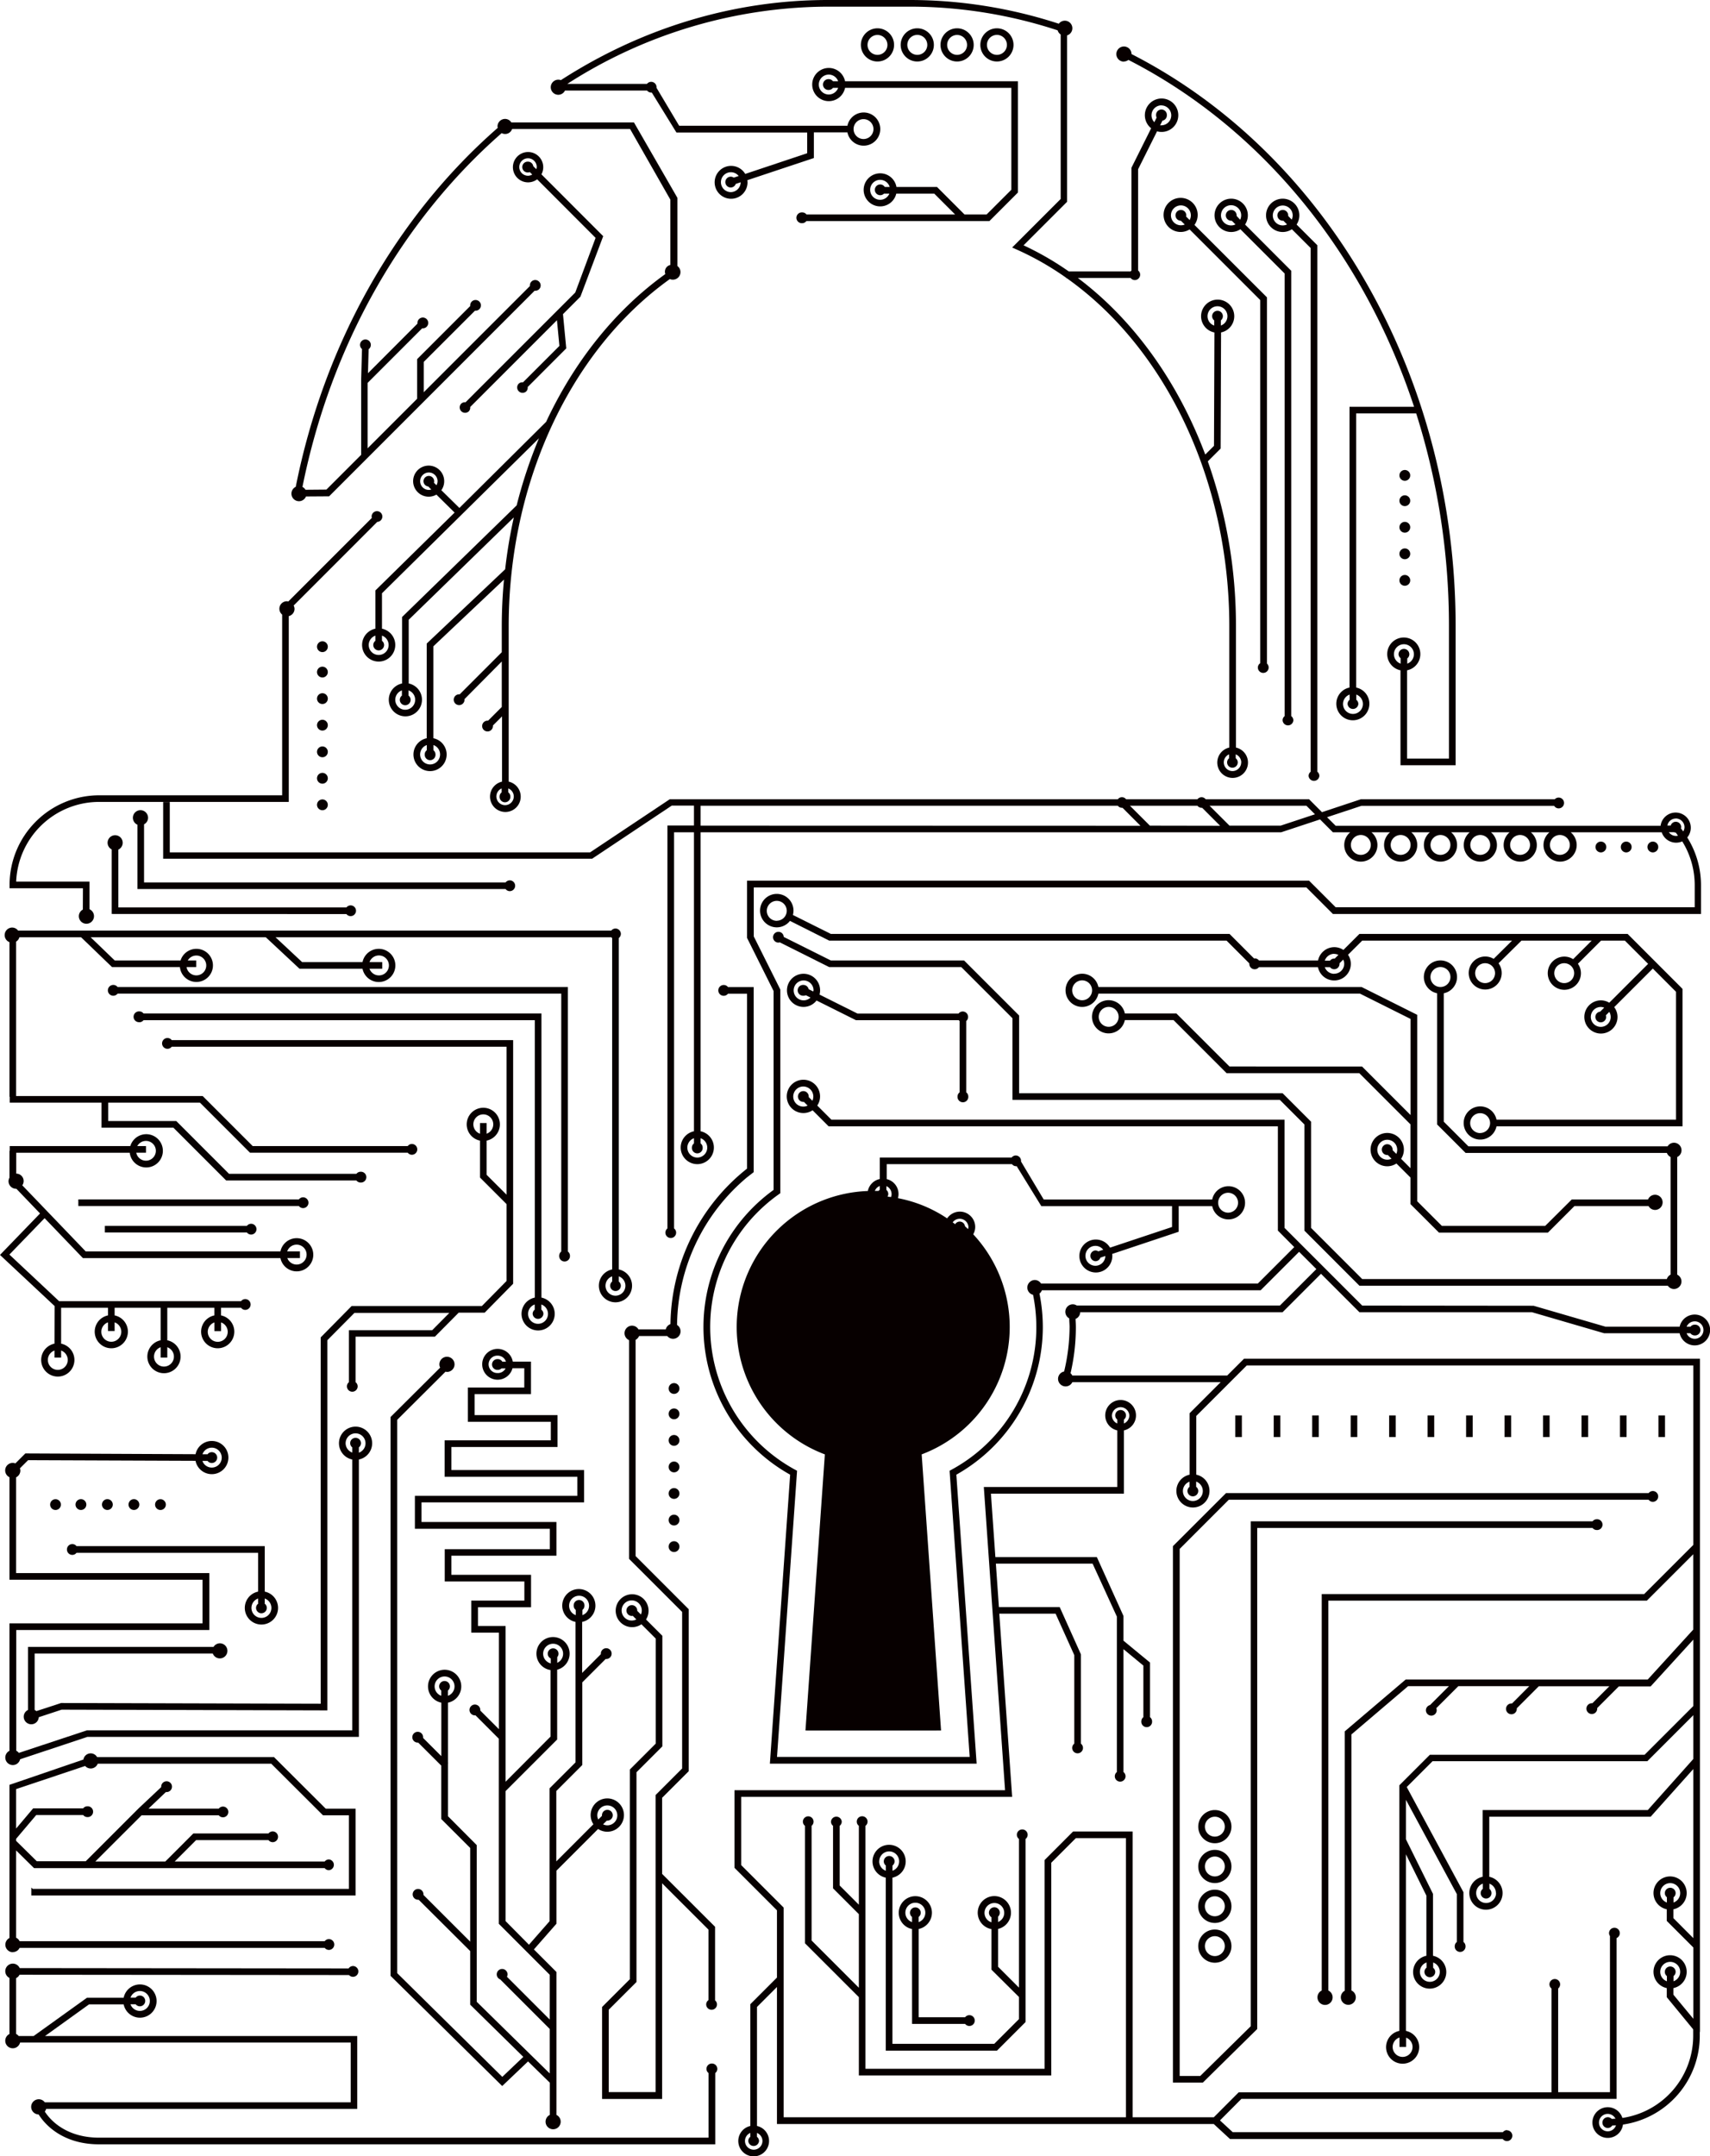 <svg id="Layer_1" data-name="Layer 1" xmlns="http://www.w3.org/2000/svg" viewBox="0 0 563.74 710.64"><defs><style>.cls-1{fill:#070000;}</style></defs><path class="cls-1" d="M733.92,456.88a43.74,43.74,0,1,0-58.19,41.25l-7.25,91.17h42.61l-6.59-91.12A43.73,43.73,0,0,0,733.92,456.88Z" transform="translate(-402.32 -19)"/><path class="cls-1" d="M429.63,318.77a2.48,2.48,0,0,0-1.32,2.16,2.5,2.5,0,1,0,3.51-2.28v-9.1H407.65A27.38,27.38,0,0,1,435,283.28h62.52v-57.9c0-1.12,0-2.22,0-3.33a2.47,2.47,0,0,0,1.9-2.38,2.44,2.44,0,0,0-.29-1.11L526.68,191a1.77,1.77,0,1,0-1.85-1.76,2.26,2.26,0,0,0,.08.44l-27.55,27.55a3.25,3.25,0,0,0-.43-.08,2.47,2.47,0,0,0-1.59,4.39c0,1.27,0,2.54,0,3.82V281.1H435a29.57,29.57,0,0,0-29.53,29.54v1.1h24.19Z" transform="translate(-402.32 -19)"/><path class="cls-1" d="M721.47,354.12a1.77,1.77,0,0,0-1.77-1.77,1.75,1.75,0,0,0-1.37.68H685l-12.5-6.25a5.46,5.46,0,1,0-5.26,4.06,5.4,5.4,0,0,0,4.27-2.11l13,6.49h33.89a1.72,1.72,0,0,0,.27.27V379a1.74,1.74,0,0,0-.68,1.36,1.78,1.78,0,1,0,3.55,0,1.71,1.71,0,0,0-.68-1.36V355.49A1.72,1.72,0,0,0,721.47,354.12Zm-51-8.35L668.9,345a1.76,1.76,0,0,0-1.7-1.4,1.78,1.78,0,1,0,0,3.55A1.73,1.73,0,0,0,668,347l1.52.76a3.26,3.26,0,0,1-2.27.92,3.28,3.28,0,1,1,3.28-3.28C670.48,345.51,670.45,345.64,670.44,345.77Z" transform="translate(-402.32 -19)"/><path class="cls-1" d="M949,298.14a1.78,1.78,0,1,0-1.77,1.78A1.78,1.78,0,0,0,949,298.14Z" transform="translate(-402.32 -19)"/><path class="cls-1" d="M940.22,298.14a1.78,1.78,0,1,0-1.78,1.78A1.78,1.78,0,0,0,940.22,298.14Z" transform="translate(-402.32 -19)"/><path class="cls-1" d="M931.87,298.14a1.78,1.78,0,1,0-1.78,1.78A1.78,1.78,0,0,0,931.87,298.14Z" transform="translate(-402.32 -19)"/><path class="cls-1" d="M789,528.56V705.35h9.86l17.93-17.66V522.56H927.35a1.71,1.71,0,0,0,1.36.68,1.78,1.78,0,1,0,0-3.55,1.74,1.74,0,0,0-1.36.68H814.65V686.78L798,703.17h-6.77V529.46l16.19-16.2H945.83a1.73,1.73,0,0,0,1.37.69,1.78,1.78,0,0,0,0-3.56,1.75,1.75,0,0,0-1.37.68H806.51Z" transform="translate(-402.32 -19)"/><rect class="cls-1" x="546.74" y="466.47" width="2.17" height="7.13"/><rect class="cls-1" x="534.06" y="466.47" width="2.18" height="7.13"/><rect class="cls-1" x="521.38" y="466.47" width="2.18" height="7.13"/><rect class="cls-1" x="508.69" y="466.47" width="2.17" height="7.13"/><rect class="cls-1" x="496.01" y="466.47" width="2.18" height="7.13"/><rect class="cls-1" x="483.33" y="466.47" width="2.18" height="7.13"/><rect class="cls-1" x="470.64" y="466.47" width="2.18" height="7.13"/><rect class="cls-1" x="457.96" y="466.47" width="2.17" height="7.13"/><rect class="cls-1" x="445.28" y="466.47" width="2.18" height="7.13"/><rect class="cls-1" x="432.59" y="466.47" width="2.18" height="7.13"/><rect class="cls-1" x="419.91" y="466.47" width="2.17" height="7.13"/><rect class="cls-1" x="407.23" y="466.47" width="2.18" height="7.13"/><path class="cls-1" d="M441.07,344.28a1.75,1.75,0,0,0-1.37-.68,1.78,1.78,0,1,0,1.37,2.87H587.35v85a1.71,1.71,0,0,0-.68,1.36,1.78,1.78,0,1,0,3.55,0,1.71,1.71,0,0,0-.68-1.36V344.28Z" transform="translate(-402.32 -19)"/><path class="cls-1" d="M697.07,33.8a5.47,5.47,0,1,0-5.47,5.47A5.47,5.47,0,0,0,697.07,33.8Zm-8.75,0a3.28,3.28,0,1,1,3.28,3.28A3.28,3.28,0,0,1,688.32,33.8Z" transform="translate(-402.32 -19)"/><path class="cls-1" d="M736.45,33.8A5.47,5.47,0,1,0,731,39.27,5.48,5.48,0,0,0,736.45,33.8Zm-8.76,0A3.29,3.29,0,1,1,731,37.08,3.29,3.29,0,0,1,727.69,33.8Z" transform="translate(-402.32 -19)"/><path class="cls-1" d="M710.19,33.8a5.47,5.47,0,1,0-5.46,5.47A5.47,5.47,0,0,0,710.19,33.8Zm-8.75,0a3.29,3.29,0,1,1,3.29,3.28A3.29,3.29,0,0,1,701.44,33.8Z" transform="translate(-402.32 -19)"/><path class="cls-1" d="M723.32,33.8a5.47,5.47,0,1,0-5.47,5.47A5.47,5.47,0,0,0,723.32,33.8Zm-8.75,0a3.28,3.28,0,1,1,3.28,3.28A3.28,3.28,0,0,1,714.57,33.8Z" transform="translate(-402.32 -19)"/><path class="cls-1" d="M802.82,615.52a5.47,5.47,0,1,0,5.47,5.48A5.48,5.48,0,0,0,802.82,615.52Zm0,8.76A3.28,3.28,0,1,1,806.1,621,3.29,3.29,0,0,1,802.82,624.28Z" transform="translate(-402.32 -19)"/><path class="cls-1" d="M802.82,654.9a5.47,5.47,0,1,0,5.47,5.47A5.48,5.48,0,0,0,802.82,654.9Zm0,8.75a3.28,3.28,0,1,1,3.28-3.28A3.28,3.28,0,0,1,802.82,663.65Z" transform="translate(-402.32 -19)"/><path class="cls-1" d="M802.82,628.65a5.47,5.47,0,1,0,5.47,5.47A5.47,5.47,0,0,0,802.82,628.65Zm0,8.75a3.28,3.28,0,1,1,3.28-3.28A3.28,3.28,0,0,1,802.82,637.4Z" transform="translate(-402.32 -19)"/><path class="cls-1" d="M802.82,641.77a5.48,5.48,0,1,0,5.47,5.48A5.48,5.48,0,0,0,802.82,641.77Zm0,8.76a3.29,3.29,0,1,1,3.28-3.28A3.29,3.29,0,0,1,802.82,650.53Z" transform="translate(-402.32 -19)"/><path class="cls-1" d="M731,694.81l9.42-9.42V625.05a1.71,1.71,0,0,0,.69-1.36,1.78,1.78,0,1,0-3.56,0,1.74,1.74,0,0,0,.69,1.36v49l-6.87-6.87V654.7a5.48,5.48,0,1,0-2.19.06v13.37l9.06,9v7.3l-8.14,8.14H696.53V637.81a5.47,5.47,0,1,0-2.19,0v57Zm-1.82-43.94v1.65a3.25,3.25,0,1,1,2.19-.1v-1.77a1.79,1.79,0,1,0-2.19.22Zm-37-18.42a3.28,3.28,0,1,1,4.37,3.08v-1.72a1.72,1.72,0,0,0,.69-1.36,1.78,1.78,0,1,0-3.56,0,1.71,1.71,0,0,0,.68,1.36v1.72A3.27,3.27,0,0,1,692.16,632.45Z" transform="translate(-402.32 -19)"/><path class="cls-1" d="M709.55,649.39a5.47,5.47,0,1,0-6.56,5.35L703,686h17.49a1.78,1.78,0,1,0,0-2.19h-15.3l0-29.09A5.48,5.48,0,0,0,709.55,649.39Zm-5.46-1.78a1.77,1.77,0,0,0-1.78,1.78,1.75,1.75,0,0,0,.68,1.37v1.7a3.29,3.29,0,1,1,2.19,0v-1.7a1.75,1.75,0,0,0,.68-1.37A1.77,1.77,0,0,0,704.09,647.61Z" transform="translate(-402.32 -19)"/><path class="cls-1" d="M448.27,355.9a1.74,1.74,0,0,0,1.36-.68h129v91.42a5.47,5.47,0,1,0,2.19,0V353H449.63a1.71,1.71,0,0,0-1.36-.68,1.78,1.78,0,1,0,0,3.55Zm132.52,94.73v-1.72a3.28,3.28,0,1,1-2.19,0v1.72a1.72,1.72,0,0,0-.68,1.37,1.78,1.78,0,0,0,3.55,0A1.72,1.72,0,0,0,580.79,450.63Z" transform="translate(-402.32 -19)"/><path class="cls-1" d="M424.39,529.67a1.77,1.77,0,0,0,1.77,1.77,1.72,1.72,0,0,0,1.37-.68h59.88v12.78a5.48,5.48,0,1,0,2.19,0v-15H427.53a1.75,1.75,0,0,0-1.37-.68A1.78,1.78,0,0,0,424.39,529.67Zm64.12,21a1.78,1.78,0,0,0,1.77-1.78,1.75,1.75,0,0,0-.81-1.46h.13v-1.62a3.29,3.29,0,1,1-2.19,0v1.62h.14a1.74,1.74,0,0,0-.82,1.46A1.78,1.78,0,0,0,488.51,550.68Z" transform="translate(-402.32 -19)"/><path class="cls-1" d="M957,346.47l0-1.55-.61-.64-17.5-17.5H850.49l-5.29,5.28a5.42,5.42,0,0,0-3-.91,5.48,5.48,0,0,0-5.35,4.38H817.36a1.76,1.76,0,0,0-1.37-.69,1.89,1.89,0,0,0-.23.05l-8.11-8.11H676.21l-12.49-6.24a5.81,5.81,0,0,0,.19-1.38,5.51,5.51,0,1,0-1.16,3.33L675.69,329h131l7.5,7.5s0,.1,0,.15a1.76,1.76,0,0,0,3.15,1.1h19.48a5.47,5.47,0,0,0,10.83-1.1,5.4,5.4,0,0,0-.92-3L851.4,329h49.4L894.74,335a5.44,5.44,0,1,0,1.61,1.47L903.9,329h23.15l-6.11,6.11a5.42,5.42,0,0,0-2.9-.85,5.47,5.47,0,1,0,5.47,5.47,5.4,5.4,0,0,0-1-3.11l7.63-7.62H938l7.66,7.65-12.81,12.81a5.37,5.37,0,0,0-2.75-.78,5.47,5.47,0,1,0,5.47,5.47,5.37,5.37,0,0,0-1.09-3.23l12.73-12.72,7.65,7.66V388H895.68a5.47,5.47,0,1,0,0,2.19H957Zm-298.59-24a3.29,3.29,0,1,1,3.28-3.28A3.29,3.29,0,0,1,658.45,322.44Zm183.74,10.9a3.29,3.29,0,0,1,1.41.33l-1.21,1.21c-.07,0-.13,0-.2,0a1.74,1.74,0,0,0-1.36.69h-1.72A3.29,3.29,0,0,1,842.19,333.34Zm0,6.56a3.28,3.28,0,0,1-3.08-2.18h1.72a1.76,1.76,0,0,0,1.36.68,1.78,1.78,0,0,0,1.78-1.78c0-.07,0-.12,0-.19l1.21-1.21a3.14,3.14,0,0,1,.33,1.4A3.28,3.28,0,0,1,842.19,339.9ZM891.92,343a3.28,3.28,0,1,1,3.28-3.28A3.29,3.29,0,0,1,891.92,343ZM918,343a3.28,3.28,0,1,1,3.28-3.28A3.28,3.28,0,0,1,918,343Zm12.05,14.42a3.28,3.28,0,0,1,0-6.56,3.11,3.11,0,0,1,1.13.22l-1.34,1.33a1.75,1.75,0,0,0-1.57,1.73,1.78,1.78,0,1,0,3.56,0,1.86,1.86,0,0,0-.11-.52l1.14-1.14a3.26,3.26,0,0,1-2.81,4.94Zm-39.77,35a3.28,3.28,0,1,1,3.28-3.28A3.29,3.29,0,0,1,890.32,392.4Z" transform="translate(-402.32 -19)"/><path class="cls-1" d="M623.35,455.37a2.47,2.47,0,0,0-1.55,1.74h-9a2.46,2.46,0,0,0-2.1-1.22,2.49,2.49,0,0,0-1,4.77v72.08l17.5,17.49v51.6l-8.75,8.75v26.81l0,0,0,0v71.08H603V681.33l9.15-9.14V603.07l8.53-8.53V558.1l-5.38-5.38a5.42,5.42,0,1,0-1.52,1.58l4.71,4.71v34.63l-8.53,8.53v69.11l-9.15,9.15v30.31H620.6V639.66l15.28,15.27v23.24a1.76,1.76,0,0,0-.75,1.4,1.78,1.78,0,1,0,3.56,0,1.73,1.73,0,0,0-.63-1.32V654L620.6,636.57V611.49l8.76-8.75V549.33l-17.5-17.5V460.56A2.46,2.46,0,0,0,613,459.3h9.29a2.47,2.47,0,1,0,3.24-3.64A64.28,64.28,0,0,1,648.6,407v0l2.19-1.7v-61h-8.48a1.73,1.73,0,0,0-1.36-.68,1.78,1.78,0,1,0,1.36,2.87h6.29v57.64A66.45,66.45,0,0,0,623.35,455.37Zm-9.71,95.74-1.24-1.23a.38.38,0,0,0,0-.1,1.78,1.78,0,1,0-1.78,1.78,1.5,1.5,0,0,0,.29-.06l1.19,1.2a3.38,3.38,0,0,1-1.48.37,3.32,3.32,0,1,1,3-2Z" transform="translate(-402.32 -19)"/><path class="cls-1" d="M737.2,399.8a1.76,1.76,0,0,0-1.37.68H692.36v7.08a5.08,5.08,0,0,0-3.94,3.95,44.85,44.85,0,0,0-14.17,86.8l-6.39,91h44.7l-6.39-91a44.85,44.85,0,0,0,17-72.53,4.93,4.93,0,0,0,.65-2.41,5.06,5.06,0,1,0-5.06,5.06,5,5,0,0,0,3-1,42.67,42.67,0,0,1-17,69.1l-.78.28,6.34,90.29h-40l6.34-90.29-.79-.28a42.67,42.67,0,0,1,12.71-82.84,5.05,5.05,0,1,0,6.07-6.1v-4.93h41.29a1.73,1.73,0,0,0,1.37.68,1.29,1.29,0,0,0,.19,0l8.11,13.15h43.1v6.88l-20.44,6.81a5.43,5.43,0,1,0,.75,2.72c0-.22,0-.43-.06-.64l21.94-7.32v-8.45h11.05a5.47,5.47,0,1,0,0-2.18H746.4l-7.47-12.51a1.62,1.62,0,0,0,0-.19A1.77,1.77,0,0,0,737.2,399.8Zm-21.36,23.57a2.88,2.88,0,0,1,5.75,0,2.72,2.72,0,0,1-.14.7c-.33-.33-.66-.64-1-.95a1.75,1.75,0,0,0-1.72-1.53,1.78,1.78,0,0,0,0,3.56,1.81,1.81,0,0,0,.58-.12c.28.26.55.53.81.8a2.79,2.79,0,0,1-1.39.41A2.88,2.88,0,0,1,715.84,423.37Zm-23.48-13.52v1.25a1.57,1.57,0,0,0-.39.38c-.41,0-.83,0-1.24,0A2.86,2.86,0,0,1,692.36,409.85Zm3.89,2.66a2.87,2.87,0,0,1-5.52,1.12c.45,0,.88,0,1.33,0a1.73,1.73,0,0,0,1.32.62,1.76,1.76,0,0,0,1.16-3.1V409.9A2.88,2.88,0,0,1,696.25,412.51Zm67.19,23.64a3.28,3.28,0,0,1,0-6.56,3.23,3.23,0,0,1,2.58,1.28l-1.63.53a1.81,1.81,0,0,0-.95-.3,1.78,1.78,0,0,0,0,3.55,1.75,1.75,0,0,0,1.66-1.18l1.62-.54A3.28,3.28,0,0,1,763.44,436.15Zm43.75-24.06a3.28,3.28,0,1,1-3.28,3.28A3.29,3.29,0,0,1,807.19,412.09Z" transform="translate(-402.32 -19)"/><path class="cls-1" d="M483.72,423H436.89v2.18h46.83a1.76,1.76,0,0,0,1.37.69,1.78,1.78,0,1,0,0-3.56A1.76,1.76,0,0,0,483.72,423Z" transform="translate(-402.32 -19)"/><path class="cls-1" d="M502.23,417.15a1.78,1.78,0,0,0,0-3.56,1.73,1.73,0,0,0-1.37.69H428.14v2.18h72.72A1.73,1.73,0,0,0,502.23,417.15Z" transform="translate(-402.32 -19)"/><path class="cls-1" d="M545.7,459.51l7.84-7.91h8.57l9.38-9.53V361.78H458.93a1.76,1.76,0,0,0-1.37-.69,1.78,1.78,0,1,0,1.37,2.88H569.31v48.76l-6.57-6.56V394.91a5.47,5.47,0,1,0-2.18,0v12.16l8.75,8.75v25.35l-8.12,8.24H518.25l-10.2,10.34V580.48l-85.58-.23-8.16,2.67a2.46,2.46,0,0,0-.57-.38v-18.6h58.73a2.49,2.49,0,1,0,2.33-3.37,2.46,2.46,0,0,0-2.07,1.18H411.55v20.79a2.46,2.46,0,0,0-1.41,2.22,2.5,2.5,0,0,0,2.5,2.5,2.47,2.47,0,0,0,2.46-2.33l7.55-2.49,87.59.24v-122l8.93-9h31.29l-5.67,5.72H517.35v17.11a1.77,1.77,0,1,0,2.88,1.37,1.76,1.76,0,0,0-.69-1.37V459.51Zm14.86-66.88a3.28,3.28,0,1,1,2.18,0v-3.51h-2.18Z" transform="translate(-402.32 -19)"/><path class="cls-1" d="M851.2,344.28H764.43a5.47,5.47,0,1,0,0,2.19h86.25l16.67,8.33v31.68l-16-16H807.65L790.15,353h-17a5.47,5.47,0,1,0,0,2.19h16.06l17.5,17.5h43.75l16.86,16.86V404l-3.09-3.1a5.49,5.49,0,1,0-1.55,1.55l4.64,4.64v8.75l9.39,9.39h35.91l8.75-8.75h24.44a2.46,2.46,0,0,0,2.13,1.27,2.5,2.5,0,1,0-2.31-3.45H920.49L911.74,423H877.65l-8.11-8.11V353.45Zm-92.13,4.37a3.28,3.28,0,1,1,3.28-3.28A3.28,3.28,0,0,1,759.07,348.65Zm8.75,8.75a3.28,3.28,0,1,1,3.28-3.28A3.28,3.28,0,0,1,767.82,357.4Zm94.83,41.88-1.22-1.22a1.06,1.06,0,0,0,0-.19,1.78,1.78,0,1,0-1.78,1.78,1.42,1.42,0,0,0,.2,0l1.21,1.22a3.28,3.28,0,1,1,1.88-3A3.32,3.32,0,0,1,862.65,399.28Z" transform="translate(-402.32 -19)"/><path class="cls-1" d="M585.76,635.5l0,0,13.74-13.74a5.49,5.49,0,1,0-1.55-1.55l-12.23,12.24v-23.2l8.56-8.56V573.45l7.7-7.7a1.29,1.29,0,0,0,.19,0,1.78,1.78,0,1,0-1.77-1.78,1.06,1.06,0,0,0,0,.19l-6.16,6.17V553.52a5.47,5.47,0,1,0-2.19,0v46.3l-8.56,8.55v43.8l-6.79,7.74L569,652.13V609.28l17-17v-23a5.47,5.47,0,1,0-2.19.11v21.94L569,606.19V554.87h-9.11v-6.2h17.5V538H551.12v-6.29h34.64V520.6H541.28v-6.47h53.59V503.47H551.12v-7.59h35V485.37H558.78v-6.92h18.59V467.73h-6a5.08,5.08,0,1,0-.09,2.19h3.88v6.35h-18.6v11.29h27.35v6.13h-35v12h43.75v6.29H539.1v10.85h44.47v6.74H548.94V540.2h26.25v6.29h-17.5v10.57h9.11v31.82l-6.14-6.14c0-.07,0-.13,0-.2a1.78,1.78,0,1,0-1.77,1.78,1.29,1.29,0,0,0,.19,0l7.69,7.7v61l16.77,16.78v14.77l-14.09-14.1a1.87,1.87,0,0,0,.19-.78,1.78,1.78,0,1,0-2.42,1.65l16.32,16.32v14.67l-24.06-23.62V627.08L550,617.55V600.16l.1-.1L550,600V580.14a5.48,5.48,0,1,0-2.19,0v17.62l-6-6a1.06,1.06,0,0,0,0-.19A1.78,1.78,0,1,0,540,593.3c.07,0,.13,0,.19,0l7.6,7.58v17.6l9.54,9.54v30.88l-15.4-15.39a1.18,1.18,0,0,0,0-.2,1.78,1.78,0,1,0-1.78,1.78c.07,0,.13,0,.2,0L557.33,662v17.67l17.51,17.2-6.93,6.59-34.65-34.19V486.93l15.94-15.88a2.44,2.44,0,0,0,.47.09,2.5,2.5,0,1,0-2.5-2.49,2.41,2.41,0,0,0,.26,1.07L531.07,486V670.16l36.81,36.32,8.52-8.11,7.17,7V716a2.49,2.49,0,1,0,3.59,2.22,2.46,2.46,0,0,0-1.4-2.22V686.84l0,0,0,0V668.89l-7.43-7.43,7.43-8.47ZM602.55,614a3.28,3.28,0,1,1,0,6.56,3.21,3.21,0,0,1-1.41-.33l1.22-1.21a1.29,1.29,0,0,0,.19,0,1.78,1.78,0,1,0-1.78-1.78,1.42,1.42,0,0,0,0,.2l-1.21,1.2a3.14,3.14,0,0,1-.33-1.4A3.28,3.28,0,0,1,602.55,614Zm-12.61-65.79a3.29,3.29,0,1,1,4.38,3.08v-1.72a1.74,1.74,0,0,0,.68-1.36,1.78,1.78,0,1,0-3.55,0,1.74,1.74,0,0,0,.68,1.36v1.72A3.27,3.27,0,0,1,589.94,548.16ZM581.38,564a3.29,3.29,0,1,1,4.65,3v-1.88a1.68,1.68,0,0,0,.42-1.1,1.78,1.78,0,0,0-3.56,0,1.74,1.74,0,0,0,1,1.55v1.62A3.28,3.28,0,0,1,581.38,564Zm-14.94-92.5a2.87,2.87,0,1,1,0-5.73,2.84,2.84,0,0,1,2.68,2h-1.19a1.75,1.75,0,0,0-1.49-.86,1.78,1.78,0,1,0,0,3.55,1.75,1.75,0,0,0,1.22-.5H569A2.85,2.85,0,0,1,566.44,471.51ZM547.79,576.15v1.72a3.28,3.28,0,1,1,2.19,0v-1.72a1.77,1.77,0,1,0-2.88-1.37A1.74,1.74,0,0,0,547.79,576.15Z" transform="translate(-402.32 -19)"/><path class="cls-1" d="M420.28,461.82a5.48,5.48,0,1,0,2.19,0V450h15.45v2.51a5.47,5.47,0,1,0,2.19,0V450h15.17v10.71a5.48,5.48,0,1,0,2.19,0V450H473v2.51a5.47,5.47,0,1,0,2.19,0V450h6.61a1.72,1.72,0,0,0,1.36.69,1.78,1.78,0,0,0,0-3.56,1.72,1.72,0,0,0-1.36.69h-60l-16.38-15.36,11.6-12,12.63,13.16h65.12a5.47,5.47,0,1,0,0-2.19H430.59l-20.92-21.79a2.45,2.45,0,0,0-2-3.86v-6.88h37.42a5.48,5.48,0,1,0,.19-2.19H405.53v1.55h-.09v8.88a2.43,2.43,0,0,0-.31,1.14,2.5,2.5,0,0,0,2.5,2.5l.09,0,7.8,8.13-13.2,13.67,18,16.84Zm54.92-7a3.29,3.29,0,1,1-2.19,0v2.87h2.19ZM457.47,463a3.28,3.28,0,1,1-2.19,0v3.42h2.19Zm-17.36-8.2a3.29,3.29,0,1,1-2.19,0v2.87h2.19Zm60-25.61a3.28,3.28,0,1,1-3.07,4.42h4.16v-2.19H497A3.28,3.28,0,0,1,500.13,429.19ZM447.58,396.7a3.26,3.26,0,1,1-.34,2.19h3.21V396.7Zm-25.11,69.72v-2.33a3.28,3.28,0,1,1-2.19,0v2.33Z" transform="translate(-402.32 -19)"/><path class="cls-1" d="M637,699.06a1.78,1.78,0,0,0-1.78,1.78,1.74,1.74,0,0,0,.68,1.36v21.3H435c-9.09,0-15-4.13-17.91-8.6a2.55,2.55,0,0,0,.44-.87H520.09V690H417.16l14.51-10.43h11.42a5.48,5.48,0,1,0,0-2.19H431L413.41,690h-4.93a2.56,2.56,0,0,0-.85-.69V670.91a2.48,2.48,0,0,0,1.13-1.11l108.62.1a1.75,1.75,0,0,0,1.3.59,1.78,1.78,0,1,0,0-3.56,1.75,1.75,0,0,0-1.43.79l-108.43-.11a2.49,2.49,0,1,0-3.38,3.25v18.47a2.48,2.48,0,1,0,3.5,2.82h109v19.69H417.08a2.42,2.42,0,0,0-1.94-1,2.49,2.49,0,0,0-.09,5c3.22,5.09,9.77,9.85,19.92,9.85H638.12V702.2a1.71,1.71,0,0,0,.68-1.36A1.78,1.78,0,0,0,637,699.06Zm-188.58-22.4a1.76,1.76,0,0,0-1.37.69h-1.71a3.28,3.28,0,1,1,0,2.19h1.71a1.77,1.77,0,1,0,1.37-2.88Z" transform="translate(-402.32 -19)"/><path class="cls-1" d="M899.15,721a1.76,1.76,0,0,0-1.37.69H808.72l-4.21-3.88,7.07-7.1H935.27v-53a1.77,1.77,0,0,0-.72-3.39,1.78,1.78,0,0,0-1.78,1.78,1.73,1.73,0,0,0,.31.94v51.47H916V674.34a1.76,1.76,0,1,0-2.87-1.37,1.75,1.75,0,0,0,.68,1.37v34.21H810.68l-8.21,8.23H775.71V622.59H756.09L746.7,632V700.8H687.64V620.72a1.73,1.73,0,0,0,.69-1.37,1.78,1.78,0,0,0-3.56,0,1.7,1.7,0,0,0,.69,1.37v26l-6.32-6.32V620.72a1.76,1.76,0,0,0,.68-1.37,1.78,1.78,0,0,0-3.55,0,1.73,1.73,0,0,0,.68,1.37v20.61l8.51,8.51v24.25l-15.58-15.57v-37.8a1.76,1.76,0,1,0-2.87-1.37,1.73,1.73,0,0,0,.68,1.37v38.7l17.77,17.76V703h63.43V632.89l8.11-8.11h16.52v92H660.67V647.67l-14-14V611.18H736l-4.24-60.37h18.56l6.16,13.65v29.19a1.76,1.76,0,0,0-.69,1.37,1.78,1.78,0,1,0,2.88-1.37V564.21l-7-15.58H731.63l-1-14.31h31.89l8,17.45V603a1.77,1.77,0,1,0,2.18,0V562.5l6.56,5.42v17a1.75,1.75,0,0,0-.68,1.37,1.78,1.78,0,1,0,3.55,0,1.75,1.75,0,0,0-.68-1.37v-18l-8.75-7.21v-8.15l-8.78-19.4H730.47L729,511.26h43.85V490.41a5.07,5.07,0,1,0-2.19,0v18.66h-44l7,99.92h-89.2v25.58l14,14v22.16l-8.77,8.77v40.14a5.07,5.07,0,1,0,2.19,0V680.42l6.58-6.58V719h144l5.36,4.94h89.92a1.76,1.76,0,0,0,1.37.69,1.78,1.78,0,0,0,0-3.56ZM768.88,485.47a2.88,2.88,0,0,1,5.75,0,2.91,2.91,0,0,1-1.78,2.66v-1.29a1.75,1.75,0,0,0,.68-1.37,1.78,1.78,0,0,0-3.56,0,1.73,1.73,0,0,0,.69,1.37v1.29A2.89,2.89,0,0,1,768.88,485.47ZM653.68,724.59a2.88,2.88,0,1,1-4-2.66v1.29a1.73,1.73,0,0,0-.68,1.37,1.78,1.78,0,0,0,3.55,0,1.73,1.73,0,0,0-.68-1.37v-1.29A2.89,2.89,0,0,1,653.68,724.59Z" transform="translate(-402.32 -19)"/><circle class="cls-1" cx="52.9" cy="495.86" r="1.78"/><path class="cls-1" d="M448.25,514.86a1.78,1.78,0,1,0-1.77,1.77A1.78,1.78,0,0,0,448.25,514.86Z" transform="translate(-402.32 -19)"/><path class="cls-1" d="M439.5,514.86a1.78,1.78,0,1,0-1.78,1.77A1.78,1.78,0,0,0,439.5,514.86Z" transform="translate(-402.32 -19)"/><path class="cls-1" d="M429,516.63a1.78,1.78,0,1,0-1.78-1.77A1.78,1.78,0,0,0,429,516.63Z" transform="translate(-402.32 -19)"/><circle class="cls-1" cx="18.3" cy="495.86" r="1.78"/><path class="cls-1" d="M817,239a1.78,1.78,0,1,0,3-1.31V117L796.1,93.12a5.62,5.62,0,1,0-1.6,1.49l23.28,23.28V237.57A1.74,1.74,0,0,0,817,239ZM794.51,91.52l-1.17-1.17a1.51,1.51,0,0,0,.07-.37,1.78,1.78,0,1,0-1.77,1.77h0L792.9,93a3.33,3.33,0,0,1-1.26.25A3.28,3.28,0,1,1,794.91,90,3.21,3.21,0,0,1,794.51,91.52Z" transform="translate(-402.32 -19)"/><path class="cls-1" d="M833.73,274.7a1.78,1.78,0,0,0,3.55,0,1.75,1.75,0,0,0-.68-1.37V99.82L829.77,93a5.49,5.49,0,1,0-1.55,1.55l6.19,6.19v172.6A1.75,1.75,0,0,0,833.73,274.7ZM828.16,91.38,827,90.17a1.29,1.29,0,0,0,0-.19,1.78,1.78,0,1,0-1.78,1.77c.07,0,.13,0,.2,0l1.21,1.21a3.21,3.21,0,0,1-1.41.33A3.28,3.28,0,1,1,828.49,90,3.14,3.14,0,0,1,828.16,91.38Z" transform="translate(-402.32 -19)"/><path class="cls-1" d="M825.16,256.41a1.78,1.78,0,0,0,3.55,0A1.73,1.73,0,0,0,828,255V108.24L812.79,93a5.49,5.49,0,1,0-1.55,1.55l14.6,14.6V255A1.73,1.73,0,0,0,825.16,256.41Zm-14-165L810,90.17c0-.07,0-.12,0-.19a1.78,1.78,0,1,0-1.78,1.77c.07,0,.12,0,.19,0l1.21,1.21a3.17,3.17,0,0,1-1.4.33,3.33,3.33,0,1,1,2.95-1.88Z" transform="translate(-402.32 -19)"/><path class="cls-1" d="M624.53,509.42a1.78,1.78,0,1,0,1.78,1.78A1.78,1.78,0,0,0,624.53,509.42Z" transform="translate(-402.32 -19)"/><path class="cls-1" d="M624.53,518.18a1.78,1.78,0,1,0,1.78,1.78A1.78,1.78,0,0,0,624.53,518.18Z" transform="translate(-402.32 -19)"/><path class="cls-1" d="M624.53,526.93a1.78,1.78,0,1,0,1.78,1.77A1.78,1.78,0,0,0,624.53,526.93Z" transform="translate(-402.32 -19)"/><path class="cls-1" d="M624.53,500.67a1.78,1.78,0,1,0,1.78,1.78A1.78,1.78,0,0,0,624.53,500.67Z" transform="translate(-402.32 -19)"/><path class="cls-1" d="M624.53,491.92a1.78,1.78,0,1,0,1.78,1.78A1.78,1.78,0,0,0,624.53,491.92Z" transform="translate(-402.32 -19)"/><path class="cls-1" d="M624.53,483.18a1.78,1.78,0,1,0,1.78,1.77A1.78,1.78,0,0,0,624.53,483.18Z" transform="translate(-402.32 -19)"/><path class="cls-1" d="M624.53,474.82a1.78,1.78,0,1,0,1.78,1.78A1.78,1.78,0,0,0,624.53,474.82Z" transform="translate(-402.32 -19)"/><path class="cls-1" d="M516.53,320.25a1.77,1.77,0,1,0,1.37-2.87,1.75,1.75,0,0,0-1.37.68H441.34V299a2.49,2.49,0,1,0-3.55-2.25,2.45,2.45,0,0,0,1.36,2.19v21.27Z" transform="translate(-402.32 -19)"/><path class="cls-1" d="M508.61,265a1.78,1.78,0,1,0,1.78,1.77A1.78,1.78,0,0,0,508.61,265Z" transform="translate(-402.32 -19)"/><path class="cls-1" d="M508.61,273.71a1.78,1.78,0,1,0,1.78,1.78A1.78,1.78,0,0,0,508.61,273.71Z" transform="translate(-402.32 -19)"/><path class="cls-1" d="M508.61,282.46a1.78,1.78,0,1,0,1.78,1.78A1.78,1.78,0,0,0,508.61,282.46Z" transform="translate(-402.32 -19)"/><path class="cls-1" d="M508.61,256.21a1.78,1.78,0,1,0,1.78,1.78A1.78,1.78,0,0,0,508.61,256.21Z" transform="translate(-402.32 -19)"/><path class="cls-1" d="M508.61,247.46a1.78,1.78,0,1,0,1.78,1.78A1.78,1.78,0,0,0,508.61,247.46Z" transform="translate(-402.32 -19)"/><path class="cls-1" d="M508.61,238.71a1.78,1.78,0,1,0,1.78,1.78A1.78,1.78,0,0,0,508.61,238.71Z" transform="translate(-402.32 -19)"/><path class="cls-1" d="M508.61,230.35a1.78,1.78,0,1,0,1.78,1.78A1.78,1.78,0,0,0,508.61,230.35Z" transform="translate(-402.32 -19)"/><path class="cls-1" d="M865.45,212.05a1.78,1.78,0,1,0-1.78-1.77A1.78,1.78,0,0,0,865.45,212.05Z" transform="translate(-402.32 -19)"/><path class="cls-1" d="M865.45,203.3a1.78,1.78,0,1,0-1.78-1.77A1.78,1.78,0,0,0,865.45,203.3Z" transform="translate(-402.32 -19)"/><path class="cls-1" d="M865.45,194.55a1.78,1.78,0,1,0-1.78-1.77A1.78,1.78,0,0,0,865.45,194.55Z" transform="translate(-402.32 -19)"/><path class="cls-1" d="M865.45,185.8a1.78,1.78,0,1,0-1.78-1.77A1.78,1.78,0,0,0,865.45,185.8Z" transform="translate(-402.32 -19)"/><path class="cls-1" d="M865.45,177.45a1.78,1.78,0,1,0-1.78-1.78A1.78,1.78,0,0,0,865.45,177.45Z" transform="translate(-402.32 -19)"/><path class="cls-1" d="M666.79,89a1.78,1.78,0,1,0,0,3.55,1.73,1.73,0,0,0,1.36-.68h60.34l9.42-9.43V45.77h-57a5.47,5.47,0,1,0,0,2.19h54.82V81.54l-8.15,8.14h-7.29l-9.06-9.06H697.86a5.45,5.45,0,1,0-.06,2.19h12.52l6.87,6.87h-49A1.73,1.73,0,0,0,666.79,89Zm8.76-40.36a1.75,1.75,0,0,0,1.37-.68h1.71a3.28,3.28,0,1,1,0-2.19h-1.71a1.75,1.75,0,0,0-1.37-.68,1.78,1.78,0,1,0,0,3.55Zm16.94,34.69a1.74,1.74,0,0,0,1.26-.52h1.77a3.29,3.29,0,1,1,.11-2.19H694a1.77,1.77,0,1,0-1.48,2.71Z" transform="translate(-402.32 -19)"/><path class="cls-1" d="M555.79,151.58a1.74,1.74,0,0,0-1.45.48,1.78,1.78,0,0,0,2.51,2.52,1.73,1.73,0,0,0,.48-1.45l28.6-28.6.81,8.47-12,12a1.73,1.73,0,0,0-1.45.48A1.78,1.78,0,0,0,575.8,148a1.75,1.75,0,0,0,.48-1.45L589,133.81l-1.08-11.28,5.75-5.76,7.51-19.93L580.82,76.46a5,5,0,1,0-4.42,2.64,5,5,0,0,0,3-1L598.67,97.4l-6.7,18ZM576.4,76.92a2.88,2.88,0,1,1,2.87-2.87,2.81,2.81,0,0,1-.15.71l-1-1a1.74,1.74,0,0,0-1.71-1.48,1.78,1.78,0,1,0,0,3.55,1.8,1.8,0,0,0,.57-.11l.81.8A2.75,2.75,0,0,1,576.4,76.92Z" transform="translate(-402.32 -19)"/><path class="cls-1" d="M956.67,398.1a2.49,2.49,0,0,0-2.5-2.5,2.46,2.46,0,0,0-2.08,1.18H886.4l-8.11-8.11V346.35a5.47,5.47,0,1,0-2.19,0v43.23l9.39,9.38h66.35a2.51,2.51,0,0,0,1.23,1.35v38.76a2.43,2.43,0,0,0-1.24,1.46H851.4l-16.86-16.86v-35l-9.39-9.39H738.29V353.67l-18.14-18.14H676.21l-15.51-7.75a1.76,1.76,0,0,0-1.75-1.69,1.78,1.78,0,1,0,0,3.56,1.57,1.57,0,0,0,.43-.09l16.31,8.16h43.55l16.86,16.86v26.89h88.14l8.11,8.11v35l18.14,18.15H952.16a2.46,2.46,0,0,0,2,1.08,2.49,2.49,0,0,0,1.09-4.73V400.31A2.45,2.45,0,0,0,956.67,398.1ZM873.91,341a3.29,3.29,0,1,1,3.28,3.28A3.28,3.28,0,0,1,873.91,341Z" transform="translate(-402.32 -19)"/><path class="cls-1" d="M405.44,329.53v50.93h.09v1.94h30.26v8.24h23.69l17.4,17.4h42.94a1.71,1.71,0,0,0,1.36.68,1.78,1.78,0,1,0,0-3.55,1.74,1.74,0,0,0-1.36.68h-42l-17.4-17.4H438V382.4h30.25l16.49,16.49h52a1.74,1.74,0,0,0,1.36.68,1.78,1.78,0,0,0,0-3.56,1.72,1.72,0,0,0-1.36.69H485.62l-16.49-16.49h-61.5V329.32a2.44,2.44,0,0,0,1.09-1.44h20.33l10.21,9.84h22.37a5.46,5.46,0,1,0,.22-2.19H440.14l-7.94-7.65h57.74l11.12,10.38h20.77a5.47,5.47,0,1,0,0-2.18H501.93l-8.78-8.2h110.7a1.79,1.79,0,0,0,.28.27V437.36a5.47,5.47,0,1,0,2.18,0V328.15a1.74,1.74,0,0,0,.69-1.37,1.78,1.78,0,0,0-1.78-1.77,1.75,1.75,0,0,0-1.37.68H408.28a2.43,2.43,0,0,0-1.93-1,2.49,2.49,0,0,0-.91,4.81Zm58.78,6a3.27,3.27,0,1,1-.4,2.19H467v-2.19Zm59.92.55a3.29,3.29,0,1,1,0,2.18h4.19v-2.18ZM607,442.72a1.76,1.76,0,0,0-.69-1.37v-1.71a3.28,3.28,0,1,1-2.18,0v1.71a1.76,1.76,0,1,0,2.87,1.37Z" transform="translate(-402.32 -19)"/><path class="cls-1" d="M451.13,288.51a2.5,2.5,0,1,0-3.5,2.29V312H569a1.76,1.76,0,0,0,1.37.69,1.78,1.78,0,0,0,0-3.56,1.76,1.76,0,0,0-1.37.69H449.81V290.67A2.44,2.44,0,0,0,451.13,288.51Z" transform="translate(-402.32 -19)"/><path class="cls-1" d="M405.44,505.87v33.75h63.65V554H405.44v42a2.48,2.48,0,0,0,1.13,4.7,2.46,2.46,0,0,0,2.38-1.91l22.18-7.38h89.5V500a5.47,5.47,0,1,0-2.18,0v89.25H431l-22.46,7.44a2.56,2.56,0,0,0-.86-.71V556.19h63.65V537.43H407.63V505.87a2.49,2.49,0,0,0,1.4-2.22,2.32,2.32,0,0,0-.15-.74l2.7-2.69,55.2.21a5.47,5.47,0,1,0,1.49-4.93,5.3,5.3,0,0,0-1.47,2.75L410.67,498l-3.28,3.28a2.68,2.68,0,0,0-.86-.16,2.48,2.48,0,0,0-1.09,4.72Zm110.82-11.2a3.28,3.28,0,1,1,4.37,3.08V496a1.76,1.76,0,0,0,.69-1.37,1.78,1.78,0,0,0-3.56,0,1.76,1.76,0,0,0,.69,1.37v1.71A3.29,3.29,0,0,1,516.26,494.67ZM473.4,498.1a1.79,1.79,0,0,0-2.52,0s-.06.12-.1.17l-1.72,0a3.47,3.47,0,0,1,.76-1.21,3.28,3.28,0,1,1,0,4.64,3,3,0,0,1-.76-1.24h1.71a1.63,1.63,0,0,0,.11.17,1.78,1.78,0,0,0,2.52-2.52Z" transform="translate(-402.32 -19)"/><path class="cls-1" d="M406.57,662.34a2.49,2.49,0,0,0,2.22-1.4H509.37a1.75,1.75,0,0,0,1.37.68,1.78,1.78,0,0,0,0-3.56,1.73,1.73,0,0,0-1.37.69H408.79a2.53,2.53,0,0,0-1.16-1.15V628.84l5.92,5.83h95.82a1.75,1.75,0,0,0,1.37.68,1.78,1.78,0,0,0,0-3.55,1.75,1.75,0,0,0-1.37.68H459.92l7.05-7.05h23.86a1.76,1.76,0,0,0,3.15-1.09,1.78,1.78,0,0,0-1.78-1.78,1.76,1.76,0,0,0-1.37.68H466.06l-9.24,9.24H433.75L449,617.25h25.44a1.77,1.77,0,1,0,1.37-2.87,1.75,1.75,0,0,0-1.37.68H451.27L457,609.6a1.69,1.69,0,0,0,.24,0,1.78,1.78,0,1,0-1.78-1.78s0,.1,0,.15l-7.44,7h0l-17.42,17.42H414.44l-6.81-6.71v-.67l6.64-7.85h15.47a1.74,1.74,0,0,0,1.36.68,1.78,1.78,0,1,0,0-3.55,1.73,1.73,0,0,0-1.36.68H413.25l-5.62,6.65v-13L430.39,601a2.47,2.47,0,0,0,4.15-.75h57.2l17.05,17h8.56V641.5H413.08l-.44-.44v2.63h106.9V615.07H509.7l-17.05-17H434.33a2.43,2.43,0,0,0-4.51.81l-24.38,8.34v50.47a2.48,2.48,0,0,0,1.13,4.69Z" transform="translate(-402.32 -19)"/><path class="cls-1" d="M758.43,451.46h66.72l12.67-12.67,12.67,12.67h56.89l23.75,6.92h24.92a5.08,5.08,0,1,0,0-2.14H931.65l-23.75-6.91-56.5-.06-25.61-25.61V388H676.4l-4.65-4.65a5.35,5.35,0,0,0,.92-3,5.49,5.49,0,1,0-2.46,4.56l5.28,5.29H823.6v34.35L829,430l-12,12H745.51a2.47,2.47,0,0,0-2-1.16,2.51,2.51,0,0,0-2.51,2.51,2.47,2.47,0,0,0,1.89,2.37,53.4,53.4,0,0,1-26.9,57.65l-.62.34,6.63,94.3H658.48l6.61-94.3-.61-.33a53.55,53.55,0,0,1-5.59-90.66l0,0,.68-.49V345.12l-8.75-17.5V311.47H833l8.75,8.75H963.09v-9.58A29.57,29.57,0,0,0,958.56,295a5,5,0,1,0-8.79-3.86H842.65l-2.83-2.82,11.3-3.74h63.56a1.74,1.74,0,0,0,1.46.83,1.78,1.78,0,1,0-1.27-3H850.94l-12.8,4.25-4.24-4.25H799.81a1.75,1.75,0,0,0-1.37-.68,1.77,1.77,0,0,0-1.36.68H773.56a1.71,1.71,0,0,0-2.73,0H623.11l-26.25,17.5H458.29V283.31h-2.18V302H597.53l26.25-17.5h7.32v6.56h-8.75V423.85a1.77,1.77,0,1,0,2.87,1.37,1.75,1.75,0,0,0-.68-1.37V293.29h6.56v98.54a5.47,5.47,0,1,0,2.19,0V293.29h191.4l12.81-4.24,4.24,4.24h5.71a5.47,5.47,0,1,0,7,0h6.13a5.47,5.47,0,1,0,7,0h6.13a5.47,5.47,0,1,0,7,0h6.14a5.47,5.47,0,1,0,7,0H900a5.47,5.47,0,1,0,7,0h6.14a5.47,5.47,0,1,0,7,0h30a5,5,0,0,0,6.77,3,27.37,27.37,0,0,1,4.11,14.38V318H842.65l-8.75-8.75H648.6v18.85l8.75,17.5v65.55A55.72,55.72,0,0,0,662.81,505l-6.68,95.24h68.16L717.6,505a55.86,55.86,0,0,0,28.51-48.59A56.47,56.47,0,0,0,745,445.31a2.31,2.31,0,0,0,.8-1.09h72.13l12.67-12.67,5.69,5.69-12,12h-67a2.43,2.43,0,0,0-1.27-.39,2.47,2.47,0,0,0-1.2,4.64c0,1,.11,1.92.11,2.87A64.07,64.07,0,0,1,753.13,471a2.48,2.48,0,0,0-2,2.41,2.5,2.5,0,0,0,2.5,2.5,2.46,2.46,0,0,0,2.22-1.41h48.9l-10.24,10.24V505a5.46,5.46,0,1,0,2.18,0V485.65L813.35,469H960.56v59.15l-16.2,16.2H838.06V675a2.5,2.5,0,1,0,2.18,0V546.51h105l15.3-15.29v24.83l-15,16.45h-79.8l-20.09,17.09v85.48a2.47,2.47,0,1,0,2.19-.08V590.61l18.7-15.92H880l-6.24,6.24a1.77,1.77,0,0,0-1.36,1.7,1.78,1.78,0,1,0,3.56,0,1.67,1.67,0,0,0-.14-.67l7.28-7.27h23.38l-5.69,5.71a.71.71,0,0,0-.2,0,1.78,1.78,0,1,0,1.78,1.77,1.62,1.62,0,0,0,0-.19l7.24-7.25h23.27l-5.59,5.59a1.06,1.06,0,0,0-.19,0,1.78,1.78,0,1,0,1.78,1.78,1.42,1.42,0,0,0,0-.2l7.13-7.13H946.5l14.06-15.41v21.89l-16.07,16.06H873.7l-10.06,10.06v80.94a5.46,5.46,0,1,0,2.18,0v-58.2l6.74,13.62v19.82a5.47,5.47,0,1,0,2.18,0V643.16l-8.92-18v-13l16.78,31.07V659a1.76,1.76,0,0,0-.69,1.37,1.78,1.78,0,1,0,3.55,0,1.75,1.75,0,0,0-.68-1.37V642.6l-18.7-34.66,8.52-8.52h70.8l15.16-15.16V598.7l-15,16.82H891.1v22a5.48,5.48,0,1,0,2.19,0v-19.8H946.5L960.56,602v55.74L954,651.16v-2.93a5.47,5.47,0,1,0-2.19,0v3.84l8.76,8.75V683.7h0v.62L954,676.38V674.2a5.47,5.47,0,1,0-2.19,0v3l8.71,10.6V690a27.39,27.39,0,0,1-23.34,27,5.06,5.06,0,1,0,.19,2.18A29.58,29.58,0,0,0,962.69,690v-1.36h.06V466.78H812.45l-5.55,5.54H755.82a2.33,2.33,0,0,0-.57-.75A66.79,66.79,0,0,0,757,456.4c0-.9-.06-1.81-.1-2.73A2.47,2.47,0,0,0,758.43,451.46Zm202.57,3a2.88,2.88,0,1,1-2.66,3.92h1.26a1.75,1.75,0,0,0,1.4.73,1.78,1.78,0,1,0,0-3.55,1.75,1.75,0,0,0-1.37.68h-1.28A2.89,2.89,0,0,1,961,454.47ZM670.15,381.78l-1.21-1.22c0-.06,0-.12,0-.19a1.78,1.78,0,1,0-1.77,1.78,1.62,1.62,0,0,0,.19,0l1.21,1.21a3.17,3.17,0,0,1-1.4.33,3.31,3.31,0,1,1,2.95-1.87Zm-34.67,15.41a3.28,3.28,0,1,1-4.38-3.07v1.71a1.71,1.71,0,0,0-.68,1.36,1.78,1.78,0,1,0,3.55,0,1.71,1.71,0,0,0-.68-1.36v-1.71A3.27,3.27,0,0,1,635.48,397.19ZM633.29,291.1v-6.56H770.83a1.72,1.72,0,0,0,1.37.68,1.62,1.62,0,0,0,.19,0l5.91,5.92Zm148.11,0-6.57-6.56h22.25a1.74,1.74,0,0,0,1.36.68,1.42,1.42,0,0,0,.2,0l5.92,5.92Zm43.12,0H807.65l-6.57-6.56H833l2.83,2.82Zm26.42,9.64a3.28,3.28,0,1,1,3.29-3.28A3.28,3.28,0,0,1,850.94,300.74Zm13.13,0a3.28,3.28,0,1,1,3.28-3.28A3.28,3.28,0,0,1,864.07,300.74Zm13.12,0a3.28,3.28,0,1,1,3.29-3.28A3.28,3.28,0,0,1,877.19,300.74Zm13.13,0a3.28,3.28,0,1,1,3.28-3.28A3.29,3.29,0,0,1,890.32,300.74Zm13.12,0a3.28,3.28,0,1,1,3.29-3.28A3.29,3.29,0,0,1,903.44,300.74Zm13.13,0a3.28,3.28,0,1,1,3.28-3.28A3.28,3.28,0,0,1,916.57,300.74Zm38.21-12a2.88,2.88,0,0,1,2.87,2.87,2.73,2.73,0,0,1-.41,1.39l-.76-1a2.57,2.57,0,0,0,.08-.4,1.78,1.78,0,0,0-1.78-1.78,1.75,1.75,0,0,0-1.67,1.25H952A2.84,2.84,0,0,1,954.78,288.76Zm0,5.74a2.83,2.83,0,0,1-2.28-1.21h1.69a1.92,1.92,0,0,0,.58.11l.73,1A2.43,2.43,0,0,1,954.78,294.5ZM798.85,510.39a3.28,3.28,0,1,1-4.37-3.08V509a1.72,1.72,0,0,0-.69,1.36,1.78,1.78,0,1,0,3.56,0,1.72,1.72,0,0,0-.69-1.36v-1.72A3.29,3.29,0,0,1,798.85,510.39ZM868,693.59a3.28,3.28,0,1,1-4.31-3.1v3.1h2.18v-3.05A3.26,3.26,0,0,1,868,693.59Zm6.79-26.11v-1.72a3.28,3.28,0,1,1-2.18,0v1.72a1.74,1.74,0,0,0-.69,1.36,1.78,1.78,0,0,0,3.56,0A1.74,1.74,0,0,0,874.74,667.48Zm20.74-24.61a3.28,3.28,0,1,1-4.38-3.08v1.71a1.78,1.78,0,1,0,2.19,0v-1.71A3.28,3.28,0,0,1,895.48,642.87Zm56.32,1.36V646a3.29,3.29,0,1,1,2.19,0v-1.72a1.69,1.69,0,0,0,.69-1.36,1.78,1.78,0,0,0-3.56,0A1.71,1.71,0,0,0,951.8,644.23Zm0,26v1.72a3.29,3.29,0,1,1,2.19,0v-1.72a1.73,1.73,0,0,0,.69-1.37,1.78,1.78,0,0,0-3.56,0A1.75,1.75,0,0,0,951.8,670.21ZM932.37,721.4a2.87,2.87,0,1,1,2.53-4.15c-.41,0-.83.06-1.25.06a1.75,1.75,0,0,0-1.28-.56,1.78,1.78,0,1,0,0,3.56,1.74,1.74,0,0,0,1.46-.82q.61,0,1.23-.06A2.83,2.83,0,0,1,932.37,721.4Z" transform="translate(-402.32 -19)"/><path class="cls-1" d="M586.36,50.24a2.47,2.47,0,0,0,2.22-1.4h27.07a1.75,1.75,0,0,0,1.37.68,1.06,1.06,0,0,0,.19,0l8.11,13.15h43.1V69.5L648,76.32a5.42,5.42,0,1,0,.76,2.72,4.78,4.78,0,0,0-.07-.65l21.94-7.31V62.63h11.06a5.47,5.47,0,1,0,0-2.18H626.22l-7.46-12.51a1.42,1.42,0,0,0,0-.2,1.76,1.76,0,0,0-3.15-1.09H589.34a159.63,159.63,0,0,1,85.83-25.46h27.17A156.14,156.14,0,0,1,751,29a2.42,2.42,0,0,0,1,1.37V84.57l-16,16,1.45.65a95.56,95.56,0,0,1,16.34,9.31v.12h.17c32.67,23.08,53.63,66.78,53.63,114.77v39.95a5.06,5.06,0,1,0,2.19,0V225.38a162,162,0,0,0-9.28-54.33l4.23-4.22.14-38.27a5.4,5.4,0,0,0,2.75-1.48,5.47,5.47,0,1,0-7.74,0,5.38,5.38,0,0,0,2.8,1.49l-.14,37.36-2.88,2.87c-9-23.94-23.54-44.33-42-58.19h17.4a1.73,1.73,0,0,0,1.37.69,1.78,1.78,0,0,0,1.77-1.78,1.75,1.75,0,0,0-.68-1.37V74.78l6.25-12.5a5.51,5.51,0,1,0-1.95-1l-6.49,13v33.89a2.29,2.29,0,0,0-.27.27H754.65a98.61,98.61,0,0,0-14.89-8.59l14.35-14.35V30.67a2.48,2.48,0,1,0-2.73-3.85,158.21,158.21,0,0,0-49-7.82H675.17c-30.85,0-61.17,9.14-87.94,26.41a2.49,2.49,0,1,0-.87,4.83Zm56.91,32.08a3.28,3.28,0,1,1,0-6.56A3.25,3.25,0,0,1,645.84,77l-1.62.54a1.76,1.76,0,0,0-1-.31,1.78,1.78,0,1,0,0,3.56,1.75,1.75,0,0,0,1.65-1.18l1.63-.54A3.29,3.29,0,0,1,643.27,82.32ZM687,58.26a3.28,3.28,0,1,1-3.28,3.28A3.28,3.28,0,0,1,687,58.26Zm124.51,212a2.87,2.87,0,1,1-4-2.65v1.28a1.76,1.76,0,1,0,2.87,1.37,1.75,1.75,0,0,0-.68-1.37v-1.28A2.87,2.87,0,0,1,811.53,270.27Zm-9.07-145.8a1.63,1.63,0,0,0,.17.11v1.72a3.41,3.41,0,0,1-1.24-.76,3.28,3.28,0,1,1,4.64,0,3.22,3.22,0,0,1-1.21.75v-1.71a.83.83,0,0,0,.15-.11,1.77,1.77,0,0,0-2.51-2.51A1.78,1.78,0,0,0,802.46,124.47ZM785.17,53.74a3.28,3.28,0,1,1,0,6.56,2.58,2.58,0,0,1-.39,0l.77-1.54A1.75,1.75,0,0,0,787,57a1.78,1.78,0,1,0-3.55,0,1.73,1.73,0,0,0,.18.75l-.76,1.52a3.27,3.27,0,0,1,2.35-5.55Z" transform="translate(-402.32 -19)"/><path class="cls-1" d="M772.86,39.27a2.41,2.41,0,0,0,1.46-.53C818.58,61.35,852,102.93,868.5,153.06H847.22l0,92.53a5.45,5.45,0,1,0,2.19,0l0-90.34H869.2A231.48,231.48,0,0,1,880,225.38V269h-13.8l0-29.09a5.46,5.46,0,1,0-2.18,0l0,31.28H882.2v-45.8c0-81.71-41.86-155.34-106.85-188.57,0,0,0,0,0,0a2.5,2.5,0,1,0-2.5,2.5ZM850.13,251a1.75,1.75,0,0,0-.68-1.37v-1.72a3.28,3.28,0,1,1-2.19,0v1.72a1.72,1.72,0,0,0-.68,1.37,1.78,1.78,0,0,0,3.55,0Zm13.93-15v1.71a3.29,3.29,0,1,1,2.19,0v-1.71a1.76,1.76,0,0,0,.69-1.37,1.78,1.78,0,0,0-3.56,0A1.75,1.75,0,0,0,864.06,235.91Z" transform="translate(-402.32 -19)"/><path class="cls-1" d="M500.88,184.18a2.48,2.48,0,0,0,2.31-1.56l7.63-.05,67.75-67.76a1.75,1.75,0,0,0,1.45-3,1.76,1.76,0,0,0-3,1.46l-35,35v-10l16.88-16.87a1.77,1.77,0,1,0-1.07-3,1.73,1.73,0,0,0-.48,1.45l-17.52,17.52v13.06l-16.32,16.32V145.19l18-18a1.73,1.73,0,0,0,1.44-.48,1.78,1.78,0,1,0-3-1.06L523.63,142l.22-7.94a1.43,1.43,0,0,0,.2-.14,1.78,1.78,0,1,0-2.52,0s.09.05.13.09l-.28,10.23v24.66l-11.45,11.45-6.9.06a2.5,2.5,0,0,0-1-.94c9.3-46.35,32.53-87.58,65.68-116.6a2.42,2.42,0,0,0,3.44-1.36h38.89L623.32,84.8v21.52a2.27,2.27,0,0,0-1.66,3c-16.57,11.91-30,28.81-39.3,48.71l-28.59,28.37-5.95-5.85a5,5,0,0,0,.94-2.92,5.12,5.12,0,1,0-2.57,4.38l6,5.92L526.07,213.6v12.6a5.47,5.47,0,1,0,2.18,0V214.52L580,163.44a155,155,0,0,0-7.35,22.12l-37.78,36.79v21.9a5.47,5.47,0,1,0,2.19,0v-21l34.65-33.73a162,162,0,0,0-2.85,17.09L543,231.09V262.3a5.47,5.47,0,1,0,2.19,0V232L568.47,210c-.47,5.08-.73,10.23-.73,15.42v8.53l-13.86,13.87a1.42,1.42,0,0,0-.2,0,1.78,1.78,0,1,0,1.78,1.78c0-.07,0-.13,0-.2L567.74,237v15l-4.5,4.5a1.29,1.29,0,0,0-.19,0,1.78,1.78,0,1,0,1.78,1.78c0-.07,0-.13,0-.19l3-3V276.6a5.06,5.06,0,1,0,2.19,0V225.38c0-47.34,20.3-90.9,53.13-114.41a2.45,2.45,0,0,0,1,.2,2.49,2.49,0,0,0,2.5-2.49,2.45,2.45,0,0,0-1-2V84.22L611.32,59.35H570.89a2.44,2.44,0,0,0-2.06-1.16,2.5,2.5,0,0,0-2.5,2.5,3.12,3.12,0,0,0,.09.44c-33.68,29.42-57.25,71.27-66.6,118.31a2.49,2.49,0,0,0,1.06,4.74Zm42.82-3.72a2.87,2.87,0,1,1,2.87-2.87,2.83,2.83,0,0,1-.36,1.32l-.83-.81a1.76,1.76,0,1,0-3.45-.51,1.75,1.75,0,0,0,1.57,1.73l1,1A2.92,2.92,0,0,1,543.7,180.46Zm-13.26,51.1a3.28,3.28,0,1,1-4.37-3.08v1.71a1.76,1.76,0,0,0-.69,1.37,1.78,1.78,0,0,0,3.56,0,1.76,1.76,0,0,0-.69-1.37v-1.71A3.29,3.29,0,0,1,530.44,231.56Zm8.75,18.05a3.28,3.28,0,1,1-4.37-3.08v1.71a1.76,1.76,0,0,0-.69,1.37,1.78,1.78,0,1,0,2.88-1.37v-1.71A3.27,3.27,0,0,1,539.19,249.61Zm8.21,18a3.29,3.29,0,1,1-4.38-3.07v1.71a1.71,1.71,0,0,0-.68,1.36,1.78,1.78,0,1,0,3.55,0,1.74,1.74,0,0,0-.68-1.36v-1.71A3.27,3.27,0,0,1,547.4,267.65Zm24.3,13.88a2.87,2.87,0,1,1-4-2.65v1.29a1.71,1.71,0,0,0-.68,1.36,1.78,1.78,0,1,0,3.55,0,1.71,1.71,0,0,0-.68-1.36v-1.29A2.87,2.87,0,0,1,571.7,281.53Z" transform="translate(-402.32 -19)"/></svg>